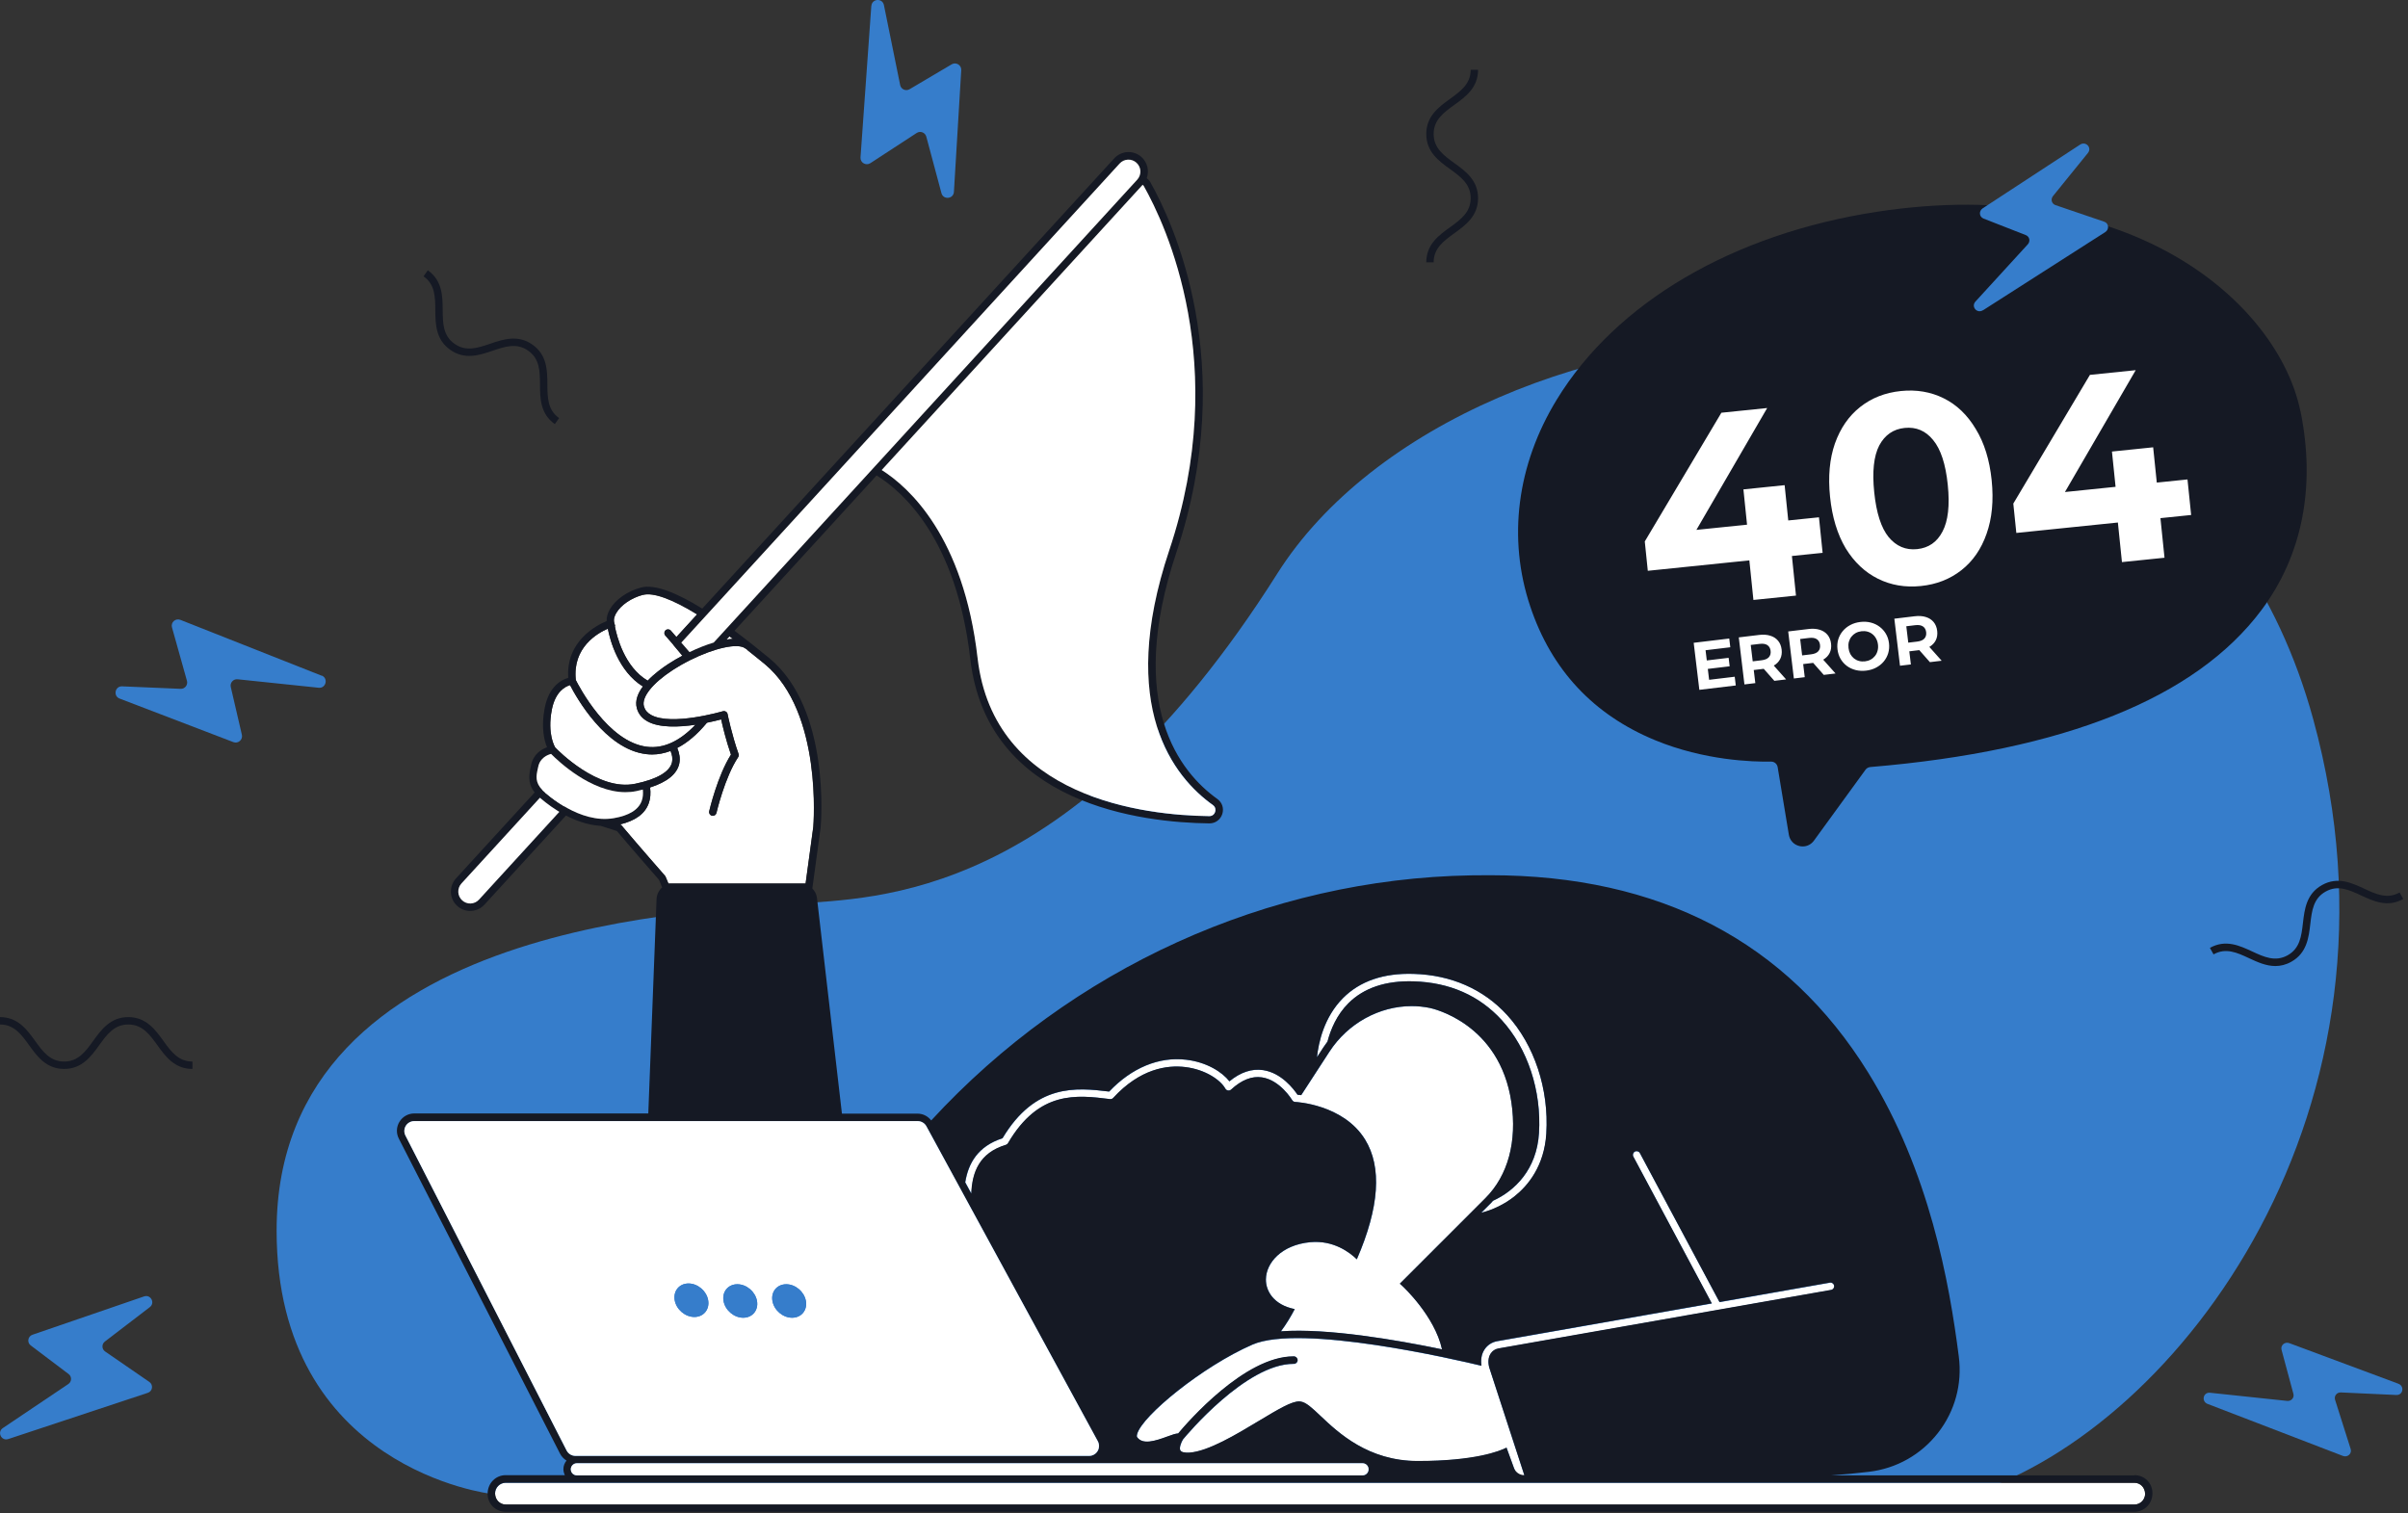 <svg width="498" height="313" viewBox="0 0 498 313" fill="none" xmlns="http://www.w3.org/2000/svg">
<rect x="0" y="0" width="498" height="313" fill="#333333" stroke="none"/>
<path d="M101.621 308.988C101.621 308.988 57.206 303.904 57.206 254.537C57.206 189.55 148.181 188.404 164.565 186.955C180.95 185.519 221.048 186.81 264.16 118.635C303.048 57.151 448.861 40.95 478.405 148.784C500.448 229.235 450.611 295.25 407.749 308.935L101.621 308.975V308.988Z" fill="#367DCB"/>
<path d="M115.585 159.572L94.858 182.227C93.647 183.544 93.739 185.599 95.055 186.797C96.371 188.009 98.424 187.917 99.622 186.6L120.638 163.629L115.585 159.572Z" fill="white"/>
<path d="M97.239 188.417C96.239 188.417 95.292 188.048 94.542 187.363C93.752 186.639 93.291 185.651 93.252 184.584C93.212 183.517 93.581 182.49 94.291 181.7L115.019 159.045C115.295 158.742 115.742 158.715 116.058 158.966L121.112 163.023C121.283 163.154 121.375 163.352 121.401 163.563C121.414 163.773 121.349 163.984 121.204 164.142L100.187 187.113C99.463 187.903 98.476 188.364 97.41 188.404C97.345 188.404 97.292 188.404 97.226 188.404L97.239 188.417ZM115.677 160.612L95.423 182.74C94.976 183.227 94.752 183.86 94.778 184.518C94.805 185.177 95.094 185.783 95.581 186.231C96.068 186.678 96.713 186.915 97.358 186.876C98.016 186.85 98.621 186.56 99.069 186.073L119.532 163.707L115.677 160.612Z" fill="#151924"/>
<path d="M475.747 85.048C471.246 63.051 441.11 35.708 388.22 43.795C358.386 48.365 334.224 62.538 321.933 82.69C313.708 96.177 311.76 111.364 316.471 125.431C320.853 138.55 329.552 147.849 342.304 153.104C352.503 157.306 362.465 157.596 366.282 157.53H366.308C366.966 157.53 367.519 158.004 367.637 158.663L369.953 172.651C370.151 173.823 370.98 174.719 372.138 174.995C372.375 175.048 372.599 175.074 372.822 175.074C373.73 175.074 374.573 174.653 375.139 173.876L385.811 159.203C386.035 158.887 386.403 158.689 386.798 158.65C426.87 155.304 454.072 144.385 467.666 126.222C476.155 114.868 478.958 100.629 475.76 85.021L475.747 85.048Z" fill="#151924"/>
<path d="M180.2 1.198L177.963 32.56C177.884 33.64 179.081 34.338 179.989 33.758L189.583 27.502C190.333 27.014 191.333 27.396 191.57 28.266L194.702 39.949C195.084 41.384 197.189 41.174 197.282 39.685L198.795 14.515C198.861 13.461 197.729 12.776 196.821 13.303L188.109 18.453C187.333 18.914 186.332 18.466 186.161 17.584L182.806 1.054C182.503 -0.448 180.318 -0.303 180.213 1.225L180.2 1.198Z" fill="#367DCB"/>
<path d="M66.523 139.761L37.308 128.21C36.294 127.815 35.268 128.737 35.571 129.778L38.663 140.815C38.9 141.671 38.242 142.514 37.347 142.475L25.266 141.961C23.779 141.895 23.358 143.963 24.74 144.49L48.27 153.499C49.257 153.868 50.257 152.999 50.02 151.971L47.73 142.106C47.52 141.224 48.244 140.407 49.139 140.499L65.904 142.251C67.418 142.409 67.944 140.288 66.523 139.722V139.761Z" fill="#367DCB"/>
<path d="M456.546 290.377L484.538 301.138C485.498 301.507 486.446 300.664 486.143 299.702L482.919 289.534C482.669 288.744 483.274 287.967 484.117 288.006L495.579 288.533C496.987 288.599 497.329 286.702 496 286.202L473.457 277.812C472.523 277.456 471.588 278.259 471.851 279.208L474.299 288.296C474.523 289.099 473.852 289.85 473.01 289.758L457.073 288.072C455.638 287.914 455.204 289.863 456.56 290.39L456.546 290.377Z" fill="#367DCB"/>
<path d="M410.117 64.171L435.385 48.009C436.253 47.456 436.135 46.179 435.187 45.862L425.094 42.425C424.304 42.161 424.054 41.213 424.58 40.554L431.805 31.637C432.687 30.544 431.371 29.135 430.186 29.912L410.052 43.083C409.209 43.636 409.302 44.848 410.21 45.204L418.961 48.629C419.737 48.931 419.948 49.906 419.369 50.538L408.551 62.366C407.578 63.433 408.88 64.948 410.104 64.158L410.117 64.171Z" fill="#367DCB"/>
<path d="M1.671 297.661L30.57 288.085C31.57 287.756 31.754 286.425 30.886 285.833L21.74 279.537C21.029 279.049 21.003 278.009 21.687 277.482L30.991 270.356C32.136 269.474 31.162 267.682 29.807 268.143L6.711 276.073C5.75 276.402 5.54 277.68 6.356 278.285L14.186 284.199C14.883 284.726 14.857 285.78 14.133 286.267L0.578 295.382C-0.645 296.212 0.289 298.108 1.684 297.647L1.671 297.661Z" fill="#367DCB"/>
<path d="M376.937 114.348L370.586 115L371.428 123.189L362.626 124.094L361.785 115.905L340.783 118.062L340.159 111.99L356.001 85.368L365.472 84.395L350.835 109.599L361.308 108.523L360.558 101.225L369.081 100.349L369.831 107.647L376.181 106.995L376.937 114.348ZM397.258 121.211C394.027 121.543 391.067 121.04 388.377 119.703C385.688 118.365 383.464 116.267 381.707 113.408C379.983 110.507 378.905 106.959 378.474 102.762C378.043 98.566 378.379 94.891 379.481 91.738C380.616 88.543 382.365 86.018 384.726 84.162C387.087 82.305 389.883 81.211 393.114 80.879C396.345 80.547 399.306 81.05 401.995 82.388C404.685 83.725 406.891 85.844 408.615 88.744C410.373 91.604 411.467 95.132 411.898 99.328C412.329 103.525 411.977 107.22 410.842 110.414C409.74 113.568 408.008 116.072 405.646 117.929C403.285 119.785 400.489 120.879 397.258 121.211ZM396.474 113.579C398.851 113.335 400.603 112.123 401.73 109.943C402.894 107.759 403.257 104.532 402.818 100.261C402.379 95.99 401.368 92.904 399.784 91.003C398.237 89.098 396.275 88.267 393.899 88.511C391.559 88.752 389.807 89.964 388.643 92.147C387.516 94.327 387.171 97.553 387.61 101.824C388.049 106.094 389.042 109.182 390.588 111.088C392.172 112.989 394.134 113.82 396.474 113.579ZM453.153 106.518L446.802 107.17L447.644 115.359L438.842 116.263L438.001 108.075L416.999 110.232L416.375 104.16L432.218 77.538L441.688 76.565L427.051 101.769L437.524 100.693L436.774 93.395L445.297 92.519L446.047 99.817L452.397 99.165L453.153 106.518Z" fill="white"/>
<path d="M352.816 136.625L357.5 136.062L357.711 137.814L353.026 138.376L352.816 136.625ZM353.464 140.608L358.76 139.972L358.977 141.779L351.443 142.684L350.274 132.954L357.627 132.071L357.844 133.878L352.729 134.492L353.464 140.608ZM360.768 141.564L359.599 131.834L363.811 131.328C364.682 131.223 365.45 131.277 366.115 131.488C366.778 131.69 367.313 132.035 367.72 132.522C368.126 133.009 368.373 133.619 368.461 134.351C368.548 135.074 368.451 135.72 368.172 136.289C367.892 136.849 367.453 137.306 366.856 137.66C366.259 138.013 365.525 138.243 364.654 138.347L361.694 138.703L362.576 137.596L363.02 141.293L360.768 141.564ZM366.954 140.821L364.097 137.582L366.502 137.293L369.386 140.528L366.954 140.821ZM362.606 137.846L361.478 136.91L364.314 136.569C365.009 136.486 365.51 136.275 365.817 135.937C366.123 135.59 366.245 135.153 366.181 134.625C366.117 134.087 365.895 133.691 365.517 133.435C365.138 133.18 364.601 133.094 363.906 133.178L361.071 133.518L361.943 132.328L362.606 137.846ZM370.99 140.336L369.821 130.606L374.033 130.1C374.904 129.995 375.672 130.049 376.336 130.26C377 130.463 377.535 130.807 377.941 131.294C378.347 131.781 378.594 132.391 378.682 133.123C378.769 133.846 378.673 134.492 378.393 135.061C378.113 135.621 377.674 136.078 377.078 136.432C376.481 136.786 375.747 137.015 374.876 137.119L371.915 137.475L372.797 136.368L373.242 140.065L370.99 140.336ZM377.175 139.593L374.319 136.354L376.723 136.066L379.608 139.301L377.175 139.593ZM372.827 136.618L371.7 135.682L374.535 135.341C375.23 135.258 375.731 135.047 376.039 134.709C376.345 134.362 376.466 133.925 376.403 133.397C376.338 132.859 376.117 132.463 375.738 132.207C375.36 131.952 374.823 131.866 374.128 131.95L371.292 132.29L372.165 131.1L372.827 136.618ZM385.957 138.707C385.188 138.799 384.46 138.76 383.772 138.589C383.093 138.417 382.485 138.132 381.949 137.736C381.422 137.339 380.987 136.851 380.645 136.271C380.312 135.691 380.102 135.039 380.015 134.316C379.928 133.594 379.978 132.911 380.164 132.268C380.359 131.624 380.67 131.046 381.098 130.534C381.525 130.022 382.048 129.602 382.667 129.274C383.285 128.946 383.975 128.736 384.734 128.645C385.504 128.553 386.223 128.593 386.892 128.767C387.571 128.939 388.174 129.224 388.701 129.621C389.238 130.017 389.677 130.505 390.019 131.084C390.36 131.654 390.575 132.305 390.663 133.037C390.749 133.76 390.696 134.448 390.502 135.101C390.306 135.745 389.995 136.323 389.568 136.835C389.149 137.337 388.63 137.751 388.011 138.08C387.402 138.407 386.717 138.616 385.957 138.707ZM385.713 136.79C386.148 136.738 386.538 136.616 386.882 136.424C387.234 136.232 387.533 135.98 387.778 135.668C388.022 135.357 388.196 135.002 388.299 134.604C388.411 134.206 388.439 133.775 388.383 133.311C388.327 132.848 388.198 132.436 387.995 132.075C387.801 131.713 387.548 131.409 387.237 131.165C386.935 130.919 386.589 130.744 386.201 130.64C385.812 130.537 385.4 130.511 384.965 130.563C384.529 130.616 384.135 130.738 383.782 130.931C383.439 131.123 383.145 131.374 382.9 131.686C382.655 131.997 382.477 132.352 382.365 132.751C382.263 133.149 382.239 133.579 382.295 134.043C382.349 134.497 382.474 134.909 382.669 135.281C382.872 135.642 383.125 135.945 383.427 136.191C383.738 136.435 384.088 136.61 384.477 136.713C384.865 136.817 385.277 136.843 385.713 136.79ZM392.939 137.699L391.77 127.969L395.982 127.463C396.853 127.358 397.621 127.412 398.286 127.623C398.949 127.826 399.484 128.17 399.891 128.657C400.297 129.144 400.544 129.754 400.632 130.486C400.719 131.209 400.623 131.855 400.343 132.424C400.063 132.984 399.624 133.441 399.027 133.795C398.43 134.149 397.697 134.378 396.825 134.483L393.865 134.838L394.747 133.731L395.191 137.429L392.939 137.699ZM399.125 136.956L396.268 133.718L398.673 133.429L401.557 136.664L399.125 136.956ZM394.777 133.981L393.649 133.045L396.485 132.705C397.18 132.621 397.681 132.41 397.988 132.073C398.294 131.726 398.416 131.288 398.352 130.76C398.288 130.222 398.066 129.826 397.688 129.571C397.309 129.315 396.773 129.229 396.078 129.313L393.242 129.654L394.114 128.463L394.777 133.981Z" fill="white"/>
<path d="M470.575 199.81C468.614 199.81 466.798 198.967 465.127 198.19C462.666 197.044 460.35 195.964 457.783 197.4L457.033 196.056C460.271 194.239 463.192 195.595 465.771 196.794C468.232 197.94 470.562 199.007 473.115 197.584C475.668 196.149 475.957 193.607 476.273 190.906C476.602 188.088 476.971 184.887 480.208 183.069C483.432 181.252 486.354 182.608 488.933 183.807C491.394 184.953 493.71 186.033 496.263 184.597L497.013 185.941C493.789 187.758 490.868 186.402 488.288 185.203C485.827 184.057 483.511 182.977 480.958 184.413C478.405 185.849 478.116 188.391 477.8 191.091C477.471 193.91 477.102 197.11 473.865 198.928C472.733 199.56 471.628 199.81 470.575 199.81Z" fill="#151924"/>
<path d="M39.796 221.095C36.085 221.095 34.203 218.487 32.545 216.182C30.952 213.983 29.452 211.901 26.531 211.901C23.609 211.901 22.109 213.983 20.516 216.182C18.858 218.487 16.963 221.095 13.265 221.095C9.567 221.095 7.672 218.487 6.014 216.182C4.422 213.983 2.922 211.901 0 211.901V210.374C3.711 210.374 5.593 212.981 7.251 215.286C8.844 217.486 10.344 219.567 13.265 219.567C16.187 219.567 17.687 217.486 19.279 215.286C20.938 212.981 22.833 210.374 26.531 210.374C30.229 210.374 32.124 212.981 33.782 215.286C35.374 217.486 36.874 219.567 39.796 219.567V221.095Z" fill="#151924"/>
<path d="M114.742 87.721C111.715 85.574 111.689 82.347 111.676 79.515C111.649 76.802 111.636 74.234 109.254 72.548C106.872 70.849 104.438 71.678 101.871 72.548C99.187 73.456 96.134 74.497 93.107 72.35C90.08 70.203 90.054 66.976 90.027 64.131C90.001 61.418 89.988 58.849 87.593 57.15L88.475 55.899C91.501 58.046 91.528 61.273 91.554 64.118C91.58 66.831 91.593 69.4 93.989 71.099C96.371 72.798 98.805 71.968 101.371 71.099C104.056 70.19 107.109 69.149 110.136 71.296C113.163 73.443 113.189 76.67 113.202 79.502C113.228 82.215 113.242 84.784 115.624 86.47L114.742 87.721Z" fill="#151924"/>
<path d="M296.494 54.266H294.968C294.968 50.552 297.573 48.668 299.876 47.008C302.074 45.415 304.153 43.913 304.153 40.989C304.153 38.065 302.074 36.563 299.876 34.97C297.573 33.31 294.968 31.413 294.968 27.712C294.968 24.011 297.573 22.114 299.876 20.455C302.074 18.861 304.153 17.36 304.153 14.435H305.68C305.68 18.15 303.074 20.033 300.771 21.693C298.574 23.287 296.494 24.788 296.494 27.712C296.494 30.636 298.574 32.138 300.771 33.732C303.074 35.391 305.68 37.288 305.68 40.989C305.68 44.69 303.074 46.587 300.771 48.247C298.574 49.84 296.494 51.342 296.494 54.266Z" fill="#151924"/>
<path d="M319.801 234.438C320.367 225.284 317.34 216.13 311.707 209.966C306.838 204.618 300.14 201.668 292.362 201.444C286.151 201.246 281.242 202.945 277.755 206.449C273.82 210.4 272.688 215.669 272.372 218.685L273.649 216.723C273.925 216.288 274.228 215.866 274.543 215.458C275.215 212.903 276.478 209.926 278.86 207.529C282.045 204.341 286.585 202.813 292.336 202.985C299.797 203.209 305.93 205.909 310.589 211.006C315.945 216.881 318.827 225.613 318.287 234.359C317.827 241.893 313.286 246.319 308.773 248.373C308.615 248.545 308.483 248.729 308.312 248.9L306.351 250.863C308.759 250.257 311.194 249.098 313.221 247.478C315.997 245.265 319.406 241.221 319.814 234.451L319.801 234.438Z" fill="white"/>
<path d="M132.968 123.047C130.573 123.679 128.415 125.168 127.441 126.827C127.151 127.328 126.849 128.078 127.033 128.79L127.23 129.501L127.164 129.527C127.546 131.543 129.112 137.957 133.955 140.802C135.297 139.393 136.955 138.168 138.258 137.325C139.166 136.732 140.14 136.166 141.127 135.639L139.272 133.426C139.272 133.426 139.219 133.334 139.193 133.294L137.587 131.45C137.311 131.134 137.337 130.647 137.666 130.37C137.982 130.094 138.469 130.12 138.745 130.449L139.903 131.78L144.18 127.104C139.008 123.929 135.126 122.507 132.968 123.073V123.047Z" fill="white"/>
<path d="M166.592 182.74L168.185 171.031C168.198 170.833 170.185 147.322 158.144 137.351C156.867 136.298 155.643 135.31 154.432 134.361L154.459 134.269C154.34 134.243 154.235 134.203 154.13 134.124C152.629 132.913 147.642 134.059 142.72 136.535C142.694 136.535 142.681 136.561 142.654 136.561C141.443 137.167 140.233 137.865 139.075 138.616C134.916 141.329 132.639 144.201 133.153 146.084C133.363 146.848 133.837 147.428 134.613 147.862C138.838 150.22 149.379 147.138 149.484 147.111C149.695 147.046 149.919 147.085 150.103 147.19C150.287 147.296 150.419 147.48 150.458 147.691C150.458 147.73 151.327 151.998 152.722 155.923C152.801 156.147 152.774 156.41 152.643 156.608C149.879 160.757 148.168 168.08 148.155 168.146C148.076 168.502 147.76 168.739 147.405 168.739C147.352 168.739 147.287 168.739 147.234 168.726C146.826 168.634 146.563 168.212 146.655 167.804C146.721 167.501 148.366 160.494 151.156 156.081C150.142 153.157 149.432 150.18 149.129 148.797C148.471 148.969 147.431 149.232 146.194 149.482C144.194 151.893 142.141 153.631 140.049 154.711C140.483 155.752 140.693 156.858 140.47 157.938C140.009 160.085 137.969 161.745 134.429 162.878C134.574 163.997 134.521 165.117 134.153 166.144C133.376 168.331 131.35 169.793 128.165 170.53C128.191 170.53 128.205 170.543 128.231 170.557L128.441 170.622L128.586 170.794C131.995 174.837 137.443 181.081 137.509 181.133L137.64 181.344L138.219 182.74H166.579H166.592Z" fill="white"/>
<path d="M150.248 132.28C150.708 132.214 151.142 132.162 151.55 132.135C151.313 131.951 151.077 131.793 150.84 131.622L150.234 132.28H150.248Z" fill="white"/>
<path d="M131.297 162.127C135.903 161.178 138.562 159.611 138.983 157.622C139.141 156.884 138.996 156.107 138.667 155.33C137.417 155.804 136.153 156.055 134.864 156.055C134.443 156.055 134.035 156.028 133.614 155.976C125.178 154.975 119.177 144.214 117.887 141.711C116.94 141.974 114.847 142.989 114.11 146.821C113.15 151.787 114.689 154.395 114.834 154.619C115.361 155.172 123.704 163.694 131.297 162.113V162.127Z" fill="white"/>
<path d="M119.085 140.657C119.703 141.895 125.717 153.499 133.824 154.461C137.206 154.869 140.562 153.328 143.826 149.904C140.404 150.404 136.364 150.575 133.903 149.205C132.758 148.573 132.021 147.651 131.705 146.479C131.297 144.951 131.903 143.41 132.955 141.988C127.876 138.84 126.178 132.465 125.704 130.041C123.612 130.937 118.348 133.9 119.085 140.657Z" fill="white"/>
<path d="M264.16 293.393C266.411 293.143 268.542 292.866 270.543 292.59C269.806 291.931 269.161 291.457 268.753 291.404C268.016 291.286 266.2 292.208 264.16 293.406V293.393Z" fill="white"/>
<path d="M255.435 298.517C254.909 298.794 254.396 299.07 253.883 299.334C253.83 300.005 253.725 300.611 253.475 301.138H255.08C255.33 300.322 255.422 299.439 255.435 298.517Z" fill="white"/>
<path d="M208.046 236.796C208.23 236.743 208.388 236.611 208.48 236.453C214.889 225.521 222.693 226.483 229.576 227.339C229.826 227.378 230.063 227.286 230.234 227.102C235.827 221.016 241.42 220.266 245.131 220.713C249.224 221.201 252.408 223.335 253.435 225.179C253.553 225.389 253.751 225.521 253.988 225.561C254.224 225.6 254.461 225.521 254.632 225.363C256.777 223.387 258.909 222.531 261.002 222.847C264.766 223.4 267.226 227.51 267.253 227.549C267.384 227.773 267.621 227.918 267.884 227.931C267.977 227.931 277.807 228.392 282.321 235.689C285.848 241.406 285.282 249.743 280.623 260.478C279.149 259.042 275.794 256.487 271.003 256.935C265.016 257.501 261.844 261.242 261.818 264.627C261.791 266.985 263.371 269.896 267.779 270.778C267.029 272.253 266.016 273.926 264.924 275.375C274.491 274.664 288.875 277.153 298.245 279.102C296.731 272.201 290.191 266.129 290.112 266.063L289.52 265.523L307.233 247.807C311.892 243.144 313.8 236.098 312.589 227.997C310.168 211.678 296.31 208.609 295.731 208.49C294.481 208.227 293.217 208.108 291.967 208.108C285.321 208.108 278.794 211.625 274.938 217.565L269.122 226.522C268.819 226.483 268.556 226.456 268.358 226.443C267.608 225.323 265.055 221.912 261.239 221.346C258.896 220.99 256.567 221.78 254.277 223.664C252.777 221.741 249.579 219.699 245.341 219.199C239.709 218.527 234.063 220.872 229.405 225.784C222.535 224.941 214.113 224.125 207.348 235.439C202.229 237.086 200.268 240.655 199.637 244.541L200.913 246.898C201.084 242.512 202.545 238.469 208.072 236.809L208.046 236.796Z" fill="white"/>
<path d="M308.009 282.909C307.707 281.802 307.799 280.775 308.273 280.024C308.641 279.445 309.22 279.063 309.918 278.931L378.705 266.826C379.126 266.747 379.402 266.352 379.323 265.944C379.258 265.522 378.85 265.246 378.442 265.325L355.622 269.342L339.159 238.534C338.962 238.152 338.488 238.021 338.119 238.218C337.751 238.416 337.606 238.877 337.804 239.259L354.03 269.619L309.654 277.429C308.536 277.627 307.575 278.259 306.983 279.208C306.404 280.13 306.22 281.276 306.391 282.514C301.258 281.276 269.029 273.781 259.015 278.141C248.723 282.632 236.222 292.84 235.182 296.633C235.129 296.844 235.077 297.134 235.182 297.292C236.327 298.873 238.827 298.109 241.512 297.121C242.459 296.765 243.131 296.528 243.67 296.515C245.605 294.197 257.409 280.577 267.503 280.577H267.608C268.029 280.577 268.371 280.933 268.371 281.355C268.371 281.776 268.029 282.118 267.608 282.118C267.569 282.118 267.542 282.118 267.516 282.118C257.685 282.118 245.368 296.884 244.657 297.753C244.262 298.398 243.828 299.544 244.131 300.045C244.341 300.387 245.026 300.545 246.026 300.479C249.908 300.203 255.698 296.726 260.331 293.933C264.555 291.391 267.121 289.89 268.687 289.89C268.793 289.89 268.898 289.89 268.99 289.916C270.135 290.074 271.306 291.194 273.096 292.88C276.794 296.37 282.979 302.218 293.217 302.218C305.075 302.218 310.141 300.19 311.576 299.452L313.668 305.195H315.274L308.022 282.948L308.009 282.909Z" fill="white"/>
<path d="M443.624 308.988C443.624 307.684 442.637 306.696 441.413 306.696H104.596C103.372 306.696 102.385 307.684 102.385 308.909C102.385 310.213 103.372 311.201 104.596 311.201H441.426C442.65 311.201 443.637 310.213 443.637 308.988H443.624Z" fill="white"/>
<path d="M441.412 305.155H378.758C381.469 304.958 384.074 304.721 386.535 304.418C392.22 303.733 397.287 300.875 400.801 296.37C404.301 291.879 405.828 286.281 405.104 280.604C403.13 265.18 399.037 242.314 386.351 221.833C369.572 194.752 343.252 181.028 308.141 181.028C306.825 181.028 305.522 181.028 304.246 181.054C262.16 181.779 221.601 200.232 192.583 231.751C191.912 230.882 190.899 230.342 189.78 230.342H174.12L168.961 185.756C168.869 184.979 168.514 184.294 168 183.767L169.711 171.189C169.803 170.188 171.79 146.637 159.13 136.153C156.854 134.269 154.393 132.32 151.906 130.463L181.292 98.338C186.648 101.644 197.795 111.39 200.663 136.271C204.151 166.526 236.38 170.148 250.079 170.306H250.119C251.356 170.306 252.382 169.555 252.777 168.383C253.159 167.198 252.764 165.973 251.751 165.248C244.065 159.756 232.734 145.821 243.289 114.262C256.37 75.116 242.473 45.757 237.906 37.696C237.709 37.354 237.459 37.09 237.156 36.853C237.34 36.366 237.419 35.839 237.393 35.286C237.34 34.219 236.88 33.231 236.103 32.507C235.314 31.782 234.274 31.414 233.221 31.453C232.155 31.506 231.168 31.967 230.444 32.744L145.233 125.879C140.167 122.744 135.508 120.755 132.587 121.519C129.784 122.257 127.296 123.982 126.125 126.024C125.651 126.854 125.428 127.684 125.467 128.461C123.414 129.304 117.005 132.583 117.519 140.21C116.176 140.578 113.518 141.895 112.636 146.505C111.86 150.562 112.584 153.249 113.136 154.566C112.018 154.962 110.307 155.949 109.833 158.254L109.741 158.702C109.294 160.757 109.215 162.522 110.978 164.366C111.268 164.669 111.597 164.959 111.978 165.262C113.992 166.974 118.769 170.491 124.243 170.82C125.283 171.162 126.402 171.518 127.586 171.887C130.771 175.667 135.6 181.199 136.298 181.989L136.943 183.544C136.272 184.136 135.824 184.992 135.785 185.98L134.074 230.302H85.671C84.421 230.302 83.276 230.948 82.618 232.014C81.96 233.081 81.908 234.398 82.487 235.518L115.821 300.664C116.137 301.27 116.597 301.757 117.163 302.1C116.768 302.574 116.518 303.193 116.518 303.865C116.518 304.312 116.637 304.734 116.821 305.116H104.582C102.516 305.116 100.845 306.789 100.845 308.949C100.845 311.109 102.516 312.689 104.582 312.689H441.412C443.479 312.689 445.15 311.017 445.15 308.857C445.15 306.696 443.479 305.116 441.412 305.116V305.155ZM102.385 308.896C102.385 307.684 103.372 306.683 104.595 306.683H441.426C442.65 306.683 443.637 307.671 443.637 308.975C443.637 310.187 442.65 311.188 441.426 311.188H104.595C103.372 311.188 102.385 310.2 102.385 308.896ZM199.611 244.527C200.242 240.629 202.203 237.072 207.322 235.426C214.087 224.112 222.522 224.928 229.379 225.771C234.037 220.845 239.683 218.514 245.315 219.185C249.566 219.686 252.751 221.728 254.251 223.651C256.541 221.767 258.883 220.99 261.213 221.332C265.029 221.899 267.582 225.297 268.332 226.43C268.53 226.443 268.793 226.469 269.095 226.509L274.912 217.552C278.768 211.612 285.282 208.095 291.941 208.095C293.205 208.095 294.455 208.227 295.705 208.477C296.297 208.596 310.141 211.665 312.563 227.984C313.76 236.098 311.865 243.131 307.207 247.794L289.493 265.509L290.086 266.049C290.165 266.128 296.705 272.187 298.218 279.089C288.849 277.14 274.465 274.663 264.897 275.362C265.99 273.913 266.99 272.227 267.753 270.765C263.344 269.882 261.765 266.971 261.792 264.614C261.831 261.215 264.989 257.488 270.977 256.922C275.768 256.474 279.123 259.029 280.597 260.465C285.256 249.73 285.835 241.392 282.295 235.676C277.781 228.379 267.95 227.918 267.858 227.918C267.595 227.918 267.358 227.76 267.227 227.536C267.2 227.497 264.739 223.387 260.976 222.834C258.883 222.518 256.751 223.374 254.606 225.35C254.435 225.508 254.198 225.587 253.961 225.547C253.725 225.508 253.527 225.363 253.409 225.165C252.382 223.321 249.197 221.187 245.105 220.7C241.394 220.252 235.801 221.003 230.208 227.088C230.037 227.273 229.8 227.365 229.55 227.325C222.667 226.469 214.876 225.508 208.454 236.44C208.362 236.611 208.204 236.73 208.02 236.782C202.493 238.442 201.032 242.486 200.861 246.872L199.584 244.514L199.611 244.527ZM308.299 248.887C308.457 248.729 308.602 248.531 308.76 248.36C313.287 246.305 317.814 241.88 318.274 234.346C318.814 225.6 315.932 216.867 310.576 210.993C305.917 205.895 299.785 203.195 292.323 202.971C286.572 202.8 282.032 204.328 278.847 207.516C276.452 209.913 275.202 212.889 274.53 215.445C274.228 215.853 273.925 216.275 273.636 216.709L272.359 218.672C272.675 215.656 273.807 210.4 277.742 206.435C281.229 202.932 286.138 201.233 292.349 201.43C300.127 201.654 306.812 204.605 311.694 209.952C317.327 216.13 320.354 225.284 319.788 234.425C319.367 241.195 315.971 245.252 313.195 247.451C311.168 249.058 308.733 250.23 306.325 250.836L308.286 248.874L308.299 248.887ZM313.102 303.641L311.563 299.413C310.128 300.137 305.062 302.179 293.205 302.179C282.953 302.179 276.768 296.33 273.083 292.84C271.306 291.154 270.122 290.048 268.977 289.876C268.885 289.863 268.78 289.85 268.674 289.85C267.108 289.85 264.542 291.352 260.318 293.894C255.672 296.686 249.895 300.163 246.013 300.44C245.013 300.506 244.328 300.348 244.118 300.005C243.815 299.505 244.249 298.359 244.644 297.714C245.368 296.844 257.686 282.079 267.503 282.079C267.529 282.079 267.556 282.079 267.595 282.079C268.016 282.079 268.358 281.737 268.358 281.315C268.358 280.894 268.016 280.551 267.595 280.538H267.49C257.396 280.538 245.592 294.157 243.657 296.475C243.118 296.502 242.433 296.739 241.499 297.081C238.814 298.082 236.314 298.846 235.169 297.252C235.05 297.094 235.103 296.805 235.169 296.594C236.209 292.801 248.711 282.593 259.002 278.101C269.016 273.741 301.245 281.236 306.378 282.474C306.193 281.236 306.378 280.09 306.97 279.168C307.562 278.22 308.523 277.588 309.641 277.39L354.017 269.579L337.791 239.219C337.593 238.85 337.725 238.376 338.106 238.179C338.475 237.981 338.949 238.113 339.146 238.495L355.609 269.303L378.429 265.285C378.837 265.206 379.245 265.483 379.31 265.904C379.389 266.326 379.1 266.721 378.692 266.787L309.905 278.892C309.207 279.01 308.628 279.405 308.26 279.985C307.786 280.736 307.694 281.763 307.996 282.869L315.248 305.116C314.274 305.116 313.418 304.51 313.089 303.601L313.102 303.641ZM138.246 182.74L137.666 181.344L137.535 181.133C137.535 181.133 132.021 174.837 128.612 170.794L128.468 170.622L128.257 170.557C128.257 170.557 128.218 170.543 128.191 170.53C131.376 169.793 133.403 168.331 134.179 166.144C134.548 165.117 134.6 163.997 134.455 162.878C137.995 161.745 140.035 160.085 140.496 157.938C140.72 156.858 140.522 155.752 140.075 154.711C142.18 153.631 144.233 151.893 146.22 149.482C147.458 149.232 148.484 148.982 149.155 148.797C149.458 150.194 150.168 153.157 151.182 156.081C148.392 160.494 146.76 167.501 146.681 167.804C146.589 168.212 146.839 168.62 147.26 168.726C147.313 168.739 147.379 168.739 147.431 168.739C147.773 168.739 148.089 168.502 148.181 168.146C148.194 168.067 149.905 160.757 152.669 156.608C152.8 156.41 152.84 156.147 152.748 155.923C151.353 151.998 150.484 147.73 150.484 147.691C150.445 147.48 150.313 147.296 150.129 147.19C149.945 147.085 149.721 147.046 149.51 147.111C149.405 147.138 138.864 150.233 134.64 147.862C133.863 147.427 133.389 146.848 133.179 146.084C132.666 144.201 134.942 141.342 139.101 138.616C140.259 137.865 141.47 137.18 142.68 136.561C142.707 136.561 142.72 136.535 142.746 136.535C147.668 134.072 152.643 132.913 154.156 134.124C154.248 134.203 154.367 134.243 154.485 134.269L154.459 134.361C155.656 135.31 156.893 136.298 158.17 137.351C170.211 147.322 168.224 170.833 168.211 171.031L166.618 182.74H138.259H138.246ZM111.228 159.058L111.333 158.584C111.715 156.713 113.294 156.107 113.992 155.923C115.479 157.425 122.243 163.839 129.376 163.839C130.126 163.839 130.876 163.773 131.626 163.615C132.1 163.523 132.534 163.404 132.968 163.299C133.047 164.116 132.995 164.906 132.745 165.617C132.087 167.474 130.126 168.673 126.915 169.226C119.966 170.398 113.202 164.392 112.202 163.444L112.241 163.418C110.649 161.798 110.939 160.441 111.241 159.045L111.228 159.058ZM114.123 146.822C114.86 142.989 116.966 141.975 117.9 141.711C119.19 144.214 125.191 154.975 133.626 155.976C134.047 156.028 134.455 156.055 134.877 156.055C136.153 156.055 137.416 155.791 138.68 155.33C139.009 156.107 139.14 156.898 138.996 157.622C138.575 159.624 135.916 161.178 131.31 162.127C123.717 163.694 115.373 155.172 114.847 154.632C114.702 154.408 113.176 151.8 114.123 146.835V146.822ZM235.05 33.666C236.051 34.588 236.116 36.155 235.208 37.156L147.615 132.899C145.997 133.387 144.286 134.058 142.615 134.875L140.917 132.913L231.576 33.811C232.024 33.323 232.629 33.034 233.287 33.007C233.945 32.981 234.577 33.205 235.064 33.653L235.05 33.666ZM250.842 166.513C251.395 166.908 251.435 167.501 251.303 167.922C251.158 168.344 250.777 168.792 250.106 168.792H250.092C236.801 168.647 205.519 165.156 202.177 136.113C199.282 110.956 188.003 100.787 182.345 97.205L236.314 38.21C236.393 38.289 236.485 38.355 236.551 38.46C241.038 46.389 254.698 75.248 241.815 113.788C230.958 146.282 242.815 160.77 250.842 166.5V166.513ZM150.247 132.28L150.853 131.622C151.09 131.793 151.313 131.964 151.563 132.135C151.142 132.162 150.708 132.201 150.261 132.28H150.247ZM139.891 131.754L138.732 130.423C138.456 130.107 137.969 130.068 137.653 130.344C137.337 130.621 137.298 131.108 137.574 131.424L139.18 133.268C139.18 133.268 139.219 133.36 139.259 133.4L141.114 135.613C140.127 136.14 139.167 136.706 138.246 137.299C136.956 138.142 135.285 139.367 133.942 140.776C129.099 137.931 127.533 131.503 127.152 129.501L127.217 129.475L127.02 128.764C126.823 128.052 127.125 127.302 127.428 126.801C128.389 125.128 130.56 123.653 132.955 123.021C135.113 122.454 138.996 123.877 144.168 127.051L139.891 131.727V131.754ZM125.704 130.041C126.178 132.465 127.875 138.84 132.955 141.988C131.902 143.397 131.284 144.951 131.705 146.479C132.021 147.651 132.758 148.56 133.903 149.206C136.364 150.575 140.417 150.417 143.825 149.904C140.562 153.328 137.206 154.869 133.824 154.461C125.717 153.5 119.703 141.895 119.085 140.657C118.348 133.9 123.612 130.937 125.704 130.041ZM83.855 234.873C83.526 234.227 83.553 233.49 83.934 232.871C84.316 232.251 84.961 231.896 85.684 231.896H189.793C190.543 231.896 191.228 232.304 191.596 232.963L227.049 298.109C227.405 298.754 227.378 299.505 227.01 300.137C226.641 300.769 225.983 301.138 225.246 301.138H119.019C118.242 301.138 117.545 300.717 117.19 300.018L83.855 234.873ZM118.058 303.904C118.058 303.219 118.611 302.653 119.308 302.653H281.795C282.479 302.653 283.045 303.206 283.045 303.904C283.045 304.602 282.492 305.155 281.795 305.155H119.308C118.624 305.155 118.058 304.602 118.058 303.904Z" fill="#151924"/>
<path d="M236.551 38.473C236.485 38.368 236.393 38.302 236.314 38.223L182.345 97.218C188.004 100.801 199.282 110.982 202.177 136.126C205.519 165.169 236.801 168.647 250.092 168.805H250.106C250.777 168.805 251.172 168.357 251.303 167.935C251.435 167.514 251.395 166.921 250.843 166.526C242.802 160.783 230.958 146.295 241.815 113.814C254.698 75.274 241.038 46.416 236.551 38.487V38.473Z" fill="white"/>
<path d="M112.176 163.457C113.189 164.392 119.94 170.411 126.889 169.239C130.1 168.699 132.061 167.487 132.719 165.63C132.982 164.906 133.021 164.116 132.943 163.312C132.508 163.417 132.074 163.536 131.6 163.628C130.85 163.786 130.1 163.852 129.35 163.852C122.217 163.852 115.453 157.438 113.966 155.936C113.268 156.12 111.689 156.726 111.307 158.597L111.202 159.071C110.9 160.467 110.61 161.824 112.202 163.444L112.163 163.47L112.176 163.457Z" fill="white"/>
<path d="M281.782 305.155C282.466 305.155 283.032 304.602 283.032 303.904C283.032 303.206 282.479 302.653 281.782 302.653H119.295C118.611 302.653 118.045 303.206 118.045 303.904C118.045 304.602 118.598 305.155 119.295 305.155H281.782Z" fill="white"/>
<path d="M119.006 301.125H225.233C225.957 301.125 226.615 300.743 226.997 300.124C227.365 299.492 227.378 298.741 227.036 298.096L191.583 232.95C191.228 232.291 190.53 231.883 189.78 231.883H85.671C84.948 231.883 84.303 232.252 83.921 232.857C83.553 233.477 83.513 234.214 83.842 234.86L117.176 300.005C117.532 300.69 118.229 301.125 119.006 301.125ZM143.602 272.398C141.693 272.398 139.864 270.844 139.535 268.934C139.193 267.024 140.47 265.47 142.391 265.47C144.312 265.47 146.128 267.024 146.457 268.934C146.786 270.844 145.523 272.398 143.602 272.398ZM153.709 272.556C151.8 272.556 149.971 271.002 149.642 269.092C149.3 267.182 150.576 265.628 152.498 265.628C154.419 265.628 156.235 267.182 156.564 269.092C156.906 271.002 155.63 272.556 153.709 272.556ZM163.815 272.556C161.907 272.556 160.078 271.002 159.749 269.092C159.407 267.182 160.683 265.628 162.605 265.628C164.526 265.628 166.342 267.182 166.671 269.092C167.013 271.002 165.737 272.556 163.815 272.556Z" fill="white"/>
<path d="M142.391 265.47C140.483 265.47 139.206 267.024 139.535 268.934C139.877 270.844 141.693 272.398 143.601 272.398C145.51 272.398 146.786 270.844 146.457 268.934C146.128 267.024 144.299 265.47 142.391 265.47Z" fill="#367DCB"/>
<path d="M152.485 265.628C150.576 265.628 149.3 267.182 149.629 269.092C149.971 271.002 151.787 272.556 153.695 272.556C155.603 272.556 156.88 271.002 156.551 269.092C156.209 267.182 154.393 265.628 152.485 265.628Z" fill="#367DCB"/>
<path d="M162.605 265.628C160.696 265.628 159.42 267.182 159.749 269.092C160.091 271.002 161.907 272.556 163.815 272.556C165.724 272.556 167 271.002 166.671 269.092C166.329 267.182 164.513 265.628 162.605 265.628Z" fill="#367DCB"/>
<path d="M140.904 132.913L142.601 134.875C144.286 134.059 145.997 133.387 147.602 132.9L235.195 37.157C236.116 36.155 236.051 34.588 235.037 33.666C234.55 33.218 233.919 32.994 233.261 33.021C232.603 33.047 231.997 33.337 231.55 33.824L140.891 132.926L140.904 132.913Z" fill="white"/>
</svg>
